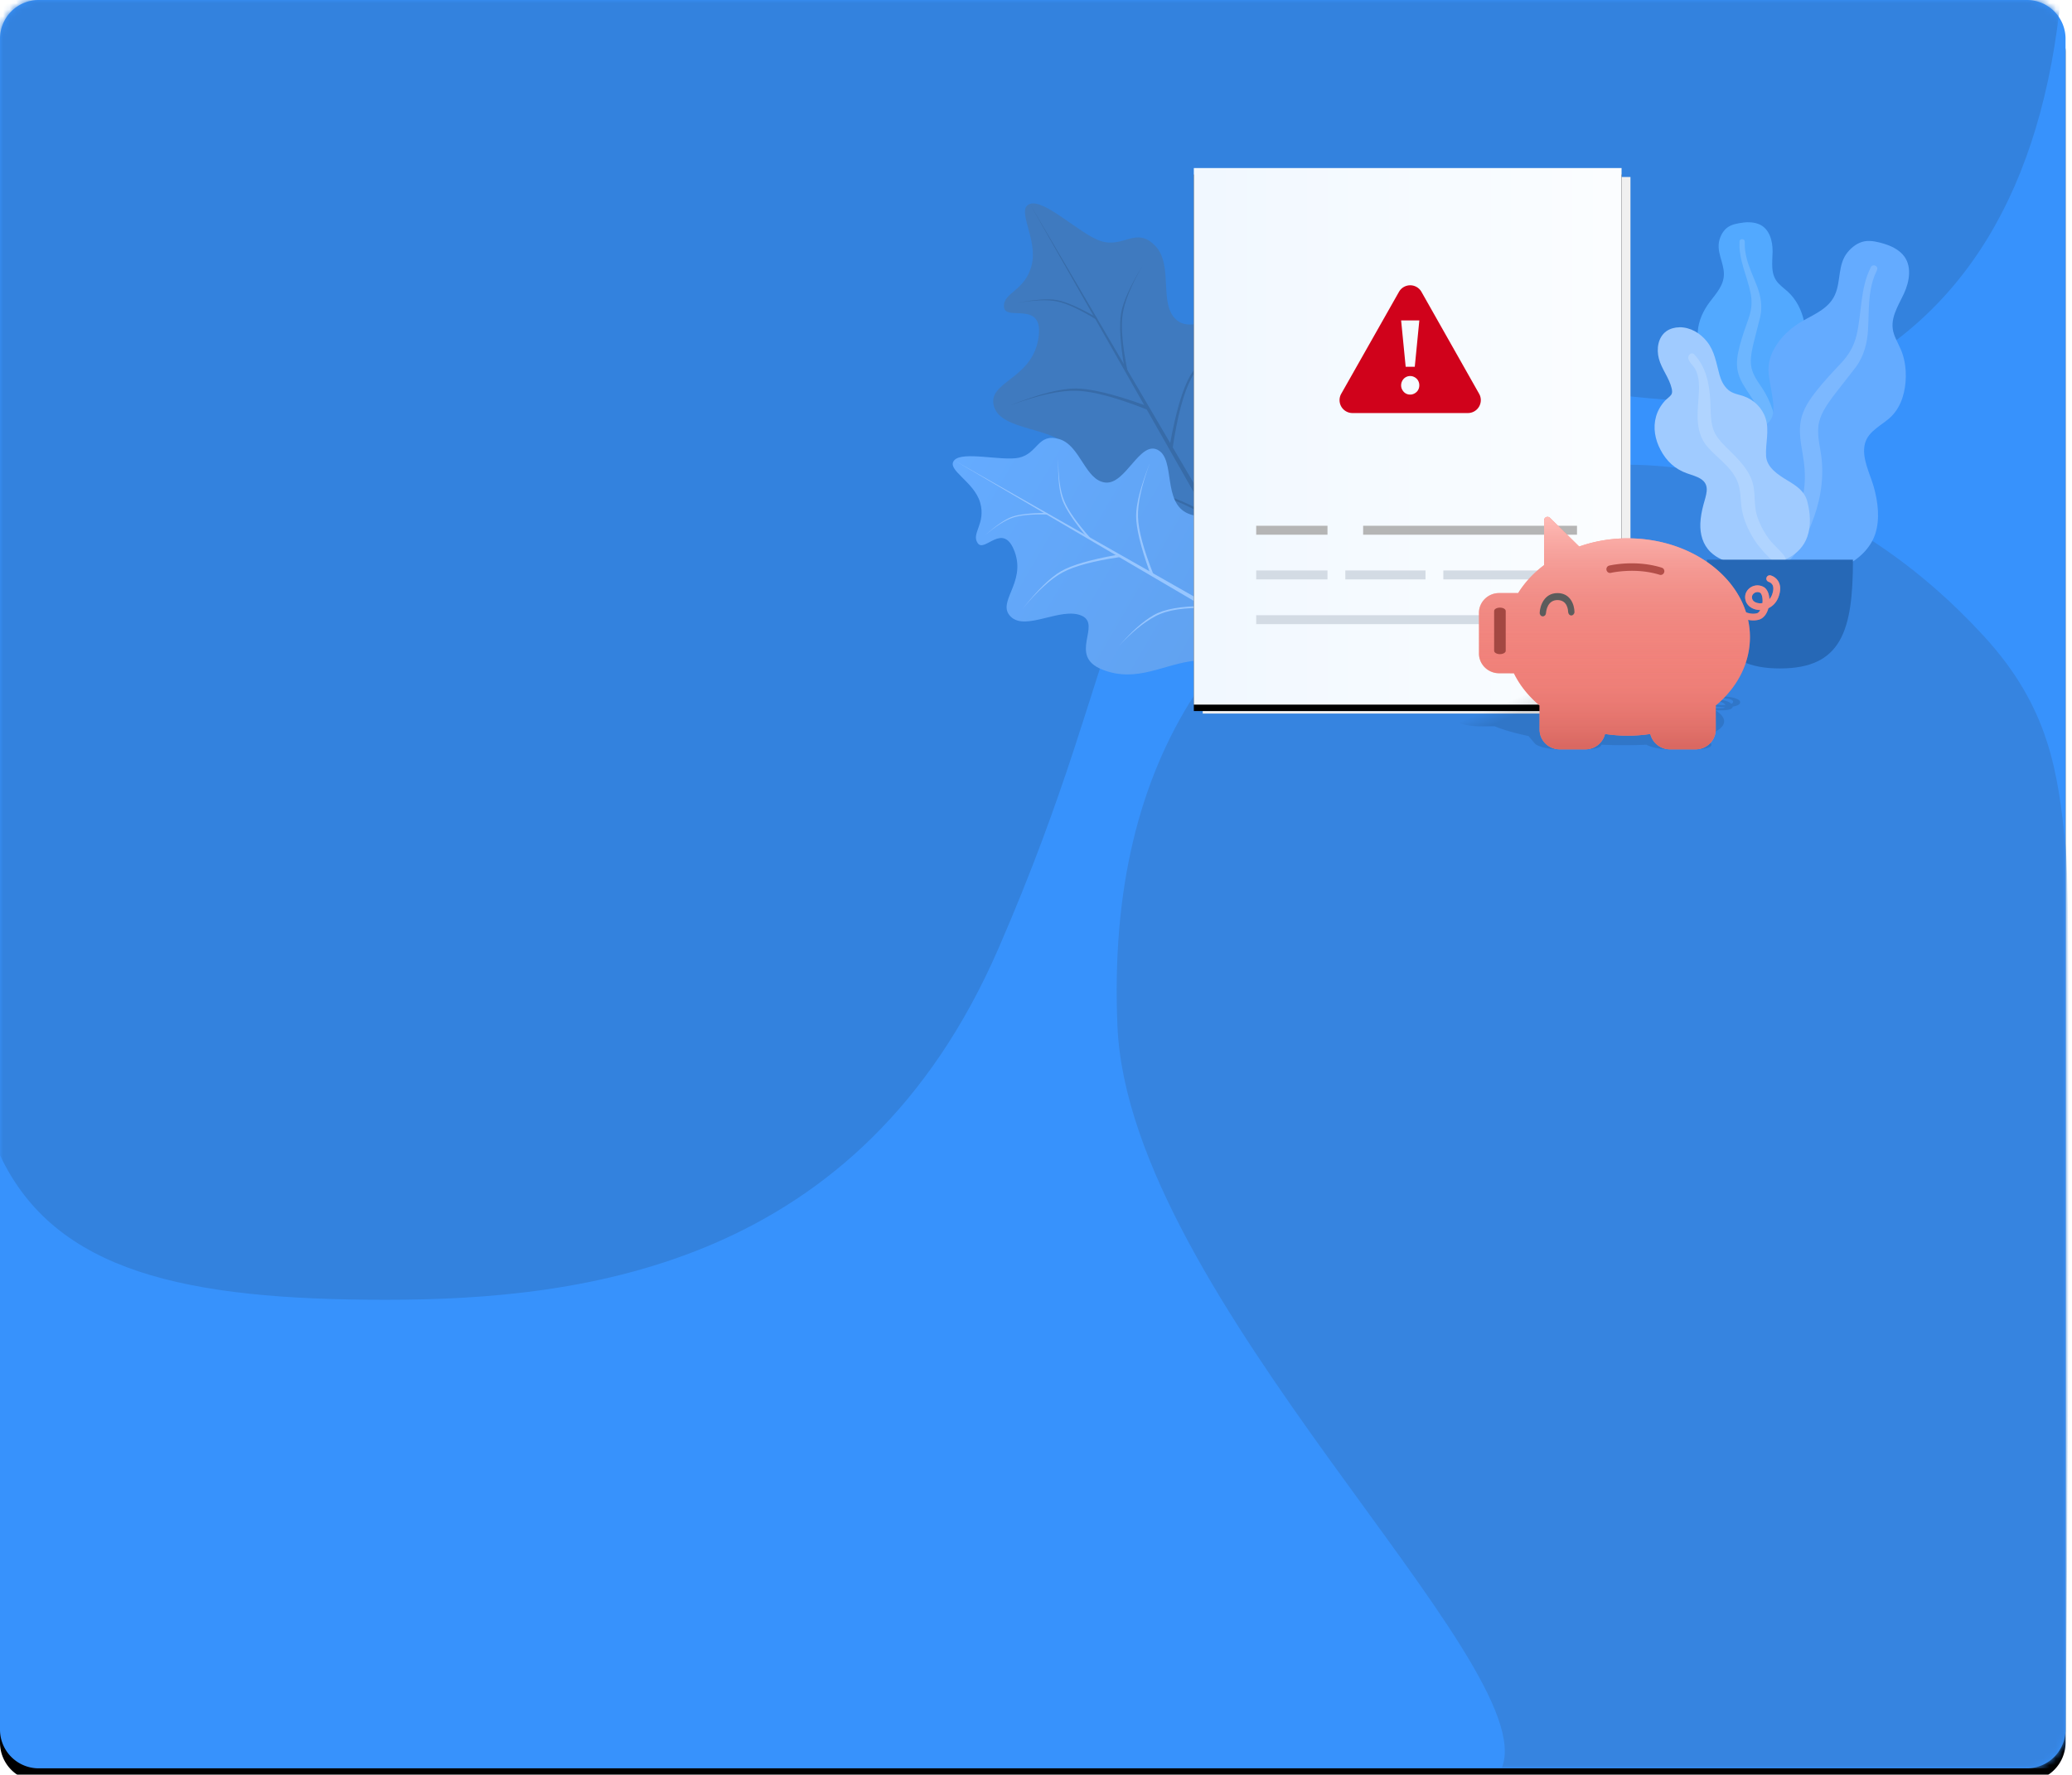 <svg xmlns="http://www.w3.org/2000/svg" xmlns:xlink="http://www.w3.org/1999/xlink" width="321" height="275"><defs><path id="A" d="M6 0h308a6 6 0 0 1 6 6v262a6 6 0 0 1-6 6H6a6 6 0 0 1-6-6V6a6 6 0 0 1 6-6z"/><filter id="B" width="102.5%" height="103.6%" x="-1.2%" y="-1.5%"><feOffset dy="2" in="SourceAlpha"/><feGaussianBlur stdDeviation="1"/><feColorMatrix result="C" values="0 0 0 0 0 0 0 0 0 0 0 0 0 0 0 0 0 0 0.048 0"/><feOffset in="SourceAlpha"/><feGaussianBlur stdDeviation="1"/><feColorMatrix result="F" values="0 0 0 0 0 0 0 0 0 0 0 0 0 0 0 0 0 0 0.12 0"/><feMerge><feMergeNode in="C"/><feMergeNode in="F"/></feMerge></filter><linearGradient id="C" x1="50%" x2="50%" y1="0%" y2="100%"><stop offset="0%" stop-color="#64abff"/><stop offset="100%" stop-color="#60a0ed"/></linearGradient><linearGradient id="D" x1="0%" x2="98.049%" y1="50%" y2="50%"><stop offset="2.752%" stop-color="#f1f8ff"/><stop offset="100%" stop-color="#fbfdff"/></linearGradient><path id="E" d="M0 0h66.266v83.14H0z"/><filter id="F" width="110.6%" height="108.4%" x="-5.3%" y="-3%"><feOffset dy="1" in="SourceAlpha"/><feGaussianBlur stdDeviation="1"/><feColorMatrix values="0 0 0 0 0 0 0 0 0 0 0 0 0 0 0 0 0 0 0.044 0"/></filter><linearGradient id="G" x1="13.673%" x2="23.749%" y1="47.175%" y2="52.825%"><stop offset="0%" stop-opacity="0"/><stop offset="100%" stop-opacity=".105"/></linearGradient><linearGradient id="H" x1="50%" x2="50%" y1="50%" y2="100%"><stop offset="0%" stop-color="#ee817a" stop-opacity="0"/><stop offset="100%" stop-color="#d86760"/></linearGradient><linearGradient id="I" x1="50%" x2="50%" y1="0%" y2="73.495%"><stop offset="0%" stop-color="#ffbbb6"/><stop offset="100%" stop-color="#d86760" stop-opacity="0"/></linearGradient><path id="J" d="M91.505 64.998c-.408-.76-1.144-.962-1.223-.988-.286-.073-.572.094-.646.374-.053.198.02.4.164.515.058.052.132.1.217.12a1.01 1.01 0 0 1 .556.463c.19.348.164.868-.064 1.498-.11.302-.26.536-.424.718-.042-.8-.307-1.555-.884-1.893-.048-.026-.1-.047-.154-.073a1.94 1.94 0 0 0-2.059.276c-.625.52-.82 1.316-.52 2.085.042.11.1.208.164.307.392.593 1.16.972 2.028.972-.122.27-.312.452-.52.504-.593.15-1.202.026-1.662-.146l-.302-.832c-2.446-6.162-9.61-10.634-18.043-10.634-2.626 0-5.173.447-7.513 1.27l-4.532-4.45a.54.54 0 0 0-.577-.114.52.52 0 0 0-.328.478v6.963c-1.625 1.222-2.997 2.683-4.018 4.332h-2.95c-1.72 0-3.124 1.378-3.124 3.068V76.1c0 1.7 1.403 3.068 3.124 3.068h.847l1.445.01c.91 1.856 2.245 3.526 3.976 4.976v3.734c0 1.7 1.403 3.068 3.124 3.068h3.98a3.13 3.13 0 0 0 3.034-2.382 23.33 23.33 0 0 0 7.015 0 3.14 3.14 0 0 0 3.034 2.382h3.98c1.72 0 3.124-1.378 3.124-3.068v-3.734c3.42-2.86 5.3-6.62 5.3-10.603 0-.905-.106-1.794-.29-2.657a3.96 3.96 0 0 0 .799.088c.265 0 .54-.03.82-.1.72-.182 1.276-.842 1.53-1.794.64-.296 1.234-.853 1.567-1.752.334-.93.34-1.716 0-2.34zm-3.838 1.804c.148-.125.36-.213.582-.213a.75.75 0 0 1 .408.109c.25.146.44.806.355 1.596-.143.026-.26.03-.334.036-.572 0-1.08-.244-1.223-.608-.026-.062-.042-.12-.053-.172-.08-.406.154-.655.265-.75z"/></defs><g fill="none" fill-rule="evenodd"><mask id="K" fill="#fff"><use xlink:href="#A"/></mask><use fill="#000" filter="url(#B)" xlink:href="#A"/><use fill="#3792fc" xlink:href="#A"/><g fill-rule="nonzero"><path fill="#3382de" d="M29.868 55.267C10.544 42.832.588 20.076 0-13h320v192c-8.533 18.133-28.8 22.4-59.733 22.4s-73.6-5.333-94.933-54.4-13.998-61.653-42.667-81.067-63.814 7.985-92.8-10.667z" mask="url(#K)" transform="matrix(-1 0 0 1 320.001 0)"/><path fill="#3684e0" d="M307.373 98.598c10.178 11.1 11.44 21.14 12.627 32.402.715 6.795.715 54.46 0 143h-87.36c6.694-15.95-57.737-73.006-59.522-115s16.708-67.955 51.168-81.546 63.7 0 83.088 21.144z" mask="url(#K)"/></g><g transform="translate(138.293 19.8)"><g fill-rule="nonzero"><path fill="#52a9ff" d="M131.736 14.686c.83-.102 1.717-.066 2.5.263 1.643.7 2.1 2.643 2.087 4.223-.024 1.7-.385 3.558.906 4.93.593.63 1.33 1.112 1.914 1.754.623.686 1.11 1.47 1.473 2.312.664 1.547 1 3.367.383 5-.535 1.43-1.88 2.72-1.59 4.344.303 1.695 2.01 2.99 3.076 4.254 1.207 1.43 2.32 3.255 2.5 5.13.175 1.796-.605 3.612-1.803 4.97-2.393 2.712-5.99 4.042-9.616 4.034-1.54-.004-3.283-.073-4.612-.902-.41-.256-.627-.544-.87-.943-.22-.358-.508-.59-.843-.845-.735-.557-1.266-1.307-1.605-2.147-1.316-3.263-.264-7.3 1.578-10.198.436-.687.794-1.347.582-2.165-.22-.854-.765-1.625-1.246-2.36-.475-.726-1.018-1.418-1.39-2.203-.39-.822-.5-1.683-.43-2.582.13-1.7.857-3.25 1.888-4.608.993-1.31 2.16-2.56 2.16-4.276.003-1.818-1.2-3.435-.693-5.283.214-.765.644-1.55 1.336-2.01.664-.44 1.54-.584 2.323-.68z"/><path fill="#6db6ff" d="M131.194 17.592c.016-.244.305-.39.532-.327.3.084.294.364.286.614-.024.768.087 1.514.27 2.26.383 1.55 1.09 2.976 1.65 4.464s.823 3.022.495 4.595l-1.114 4.413c-.28 1.31-.577 2.69-.15 3.995.4 1.257 1.315 2.28 1.967 3.416 1.35 2.35 1.948 4.96 2.028 7.643.037 1.246.004 2.504-.285 3.726-.166.704-.39 1.655-.99 2.14-.278.224-.752.302-.986-.03-.22-.31-.027-.793.043-1.125.302-1.436.362-2.904.3-4.362-.07-1.412-.236-2.822-.68-4.17-.412-1.252-1.038-2.376-1.774-3.47-.75-1.116-1.53-2.234-1.84-3.557-.315-1.343-.06-2.7.283-4.027.362-1.393.836-2.747 1.326-4.102.478-1.32.647-2.57.383-3.953-.52-2.73-1.915-5.295-1.733-8.14z"/><path fill="#64abff" d="M153.67 18c1.028.313 2.05.817 2.782 1.608 1.558 1.682 1.08 4.225.22 6.08-.926 2-2.33 4.008-1.538 6.3.364 1.054.975 2.01 1.32 3.07.368 1.135.527 2.317.507 3.502-.038 2.176-.615 4.498-2.184 6.1-1.38 1.41-3.64 2.236-4.156 4.31-.54 2.163.778 4.584 1.363 6.633.662 2.32 1.002 5.058.227 7.37-.742 2.215-2.616 3.956-4.737 4.938-4.238 1.96-9.158 1.66-13.407-.24-1.804-.807-3.812-1.797-4.933-3.47-.346-.517-.45-.97-.524-1.57-.068-.538-.284-.964-.543-1.438-.57-1.042-.795-2.206-.75-3.376.178-4.545 3.542-8.77 7.23-11.238.874-.584 1.642-1.18 1.825-2.258.19-1.125-.04-2.32-.217-3.44-.175-1.106-.446-2.207-.468-3.33-.023-1.175.303-2.25.858-3.278 1.043-1.93 2.72-3.396 4.646-4.465 1.855-1.03 3.883-1.904 4.79-3.93.962-2.148.393-4.693 1.974-6.61.655-.793 1.573-1.498 2.628-1.68 1.01-.174 2.116.113 3.083.407z"/><path fill="#7cb8ff" d="M151.57 21.553c.146-.28.56-.303.793-.108.306.257.153.586.013.877-.43.897-.7 1.838-.864 2.817-.362 2.035-.28 4.097-.403 6.153s-.617 4-1.824 5.7l-3.61 4.64c-1.01 1.403-2.08 2.882-2.265 4.65-.178 1.703.345 3.39.514 5.078.35 3.493-.314 6.896-1.624 10.116-.608 1.495-1.305 2.967-2.28 4.263-.562.746-1.32 1.756-2.28 2.015-.442.12-1.038-.038-1.137-.554-.094-.484.383-.953.638-1.3 1.103-1.542 1.942-3.248 2.62-5.013.657-1.71 1.2-3.467 1.385-5.297.173-1.7.03-3.36-.26-5.042-.294-1.716-.62-3.45-.293-5.178.334-1.756 1.347-3.24 2.436-4.62 1.152-1.46 2.413-2.814 3.695-4.162 1.25-1.314 2.1-2.705 2.515-4.48.82-3.508.53-7.276 2.23-10.55z"/><path fill="#a0cbff" d="M121.89 30.904c1.71 0 3.212.908 4.247 2.196 1.212 1.508 1.457 3.35 1.95 5.146.245.894.666 1.782 1.404 2.4.67.553 1.524.663 2.327.933 1.606.54 2.903 1.84 3.415 3.425.625 1.934-.037 3.885.077 5.845.105 1.8 1.877 2.923 3.302 3.786 1.406.85 2.672 1.648 3.096 3.305.45 1.758.6 3.72-.022 5.458-1.035 2.892-4.065 4.166-6.993 4.363-2.657.18-5.998-.102-7.994-2.034-1.194-1.156-1.626-2.773-1.573-4.382.033-1 .23-1.992.487-2.958.18-.685.426-1.367.496-2.075.185-1.884-1.553-2.246-3.032-2.763-1.88-.657-3.196-1.9-4.11-3.63-.852-1.6-1.2-3.418-.7-5.19.26-.905.734-1.727 1.376-2.426.283-.308.68-.564.936-.887.238-.302.186-.693.104-1.046-.38-1.632-1.56-2.984-1.984-4.613-.382-1.47-.156-3.3 1.186-4.25.58-.4 1.295-.587 2.004-.592z"/><path fill="#b0d4ff" d="M124.22 35.157c1.812 1.933 2.304 4.556 2.45 7.098.08 1.426-.003 2.93.415 4.312.358 1.183 1.196 2.088 2.06 2.943 1.74 1.72 3.68 3.47 4.2 5.962.3 1.462.097 2.972.5 4.417.375 1.314 1.036 2.605 1.84 3.715.647.894 1.5 1.578 2.197 2.41.216.254.525.63.436.988-.104.42-.64.553-1.018.487-.884-.154-1.63-1-2.207-1.615-.845-.9-1.564-1.866-2.148-2.95-.648-1.205-1.17-2.483-1.393-3.835-.23-1.402-.116-2.864-.645-4.21-.89-2.264-3.046-3.6-4.606-5.366-1.943-2.2-1.653-4.936-1.454-7.642.11-1.487.218-3.166-.532-4.523-.286-.518-.924-1-1.048-1.6-.113-.54.503-1.085.954-.603z"/><path fill="#2668b6" d="M126.152 66.925c0 11.056 1.8 16.85 11.31 16.85s11.31-5.793 11.31-16.85h-22.62z"/><path fill="#3f7abf" d="M58.228 73.825c3.4-7.59 6.54-21.766 5.72-26.347s-5.707-.15-8.997-4.458 3.143-10.192 1.052-13.477-8.657 2.71-11.82.39-.547-8.577-3.512-11.646-4.867.42-8.46-.746c-3.112-1.01-8.676-6.543-10.945-5.746s1.3 5.417.265 9.5-4.484 4.182-4.28 6.493 6.402-1.287 5.3 5-7.974 6.55-6.85 10.39 9.295 3.104 11.822 6.568-6.2 5.298-1.72 10.926 10.82 4.88 16.347 7.453c4.82 2.244 7.916 6.053 14.365 6.707.41.042 1.55-.61 1.724-.996z"/><g fill="#376ba8"><path d="M59.98 49.783c-2.565 2.38-4.447 4.696-5.646 6.945s-1.594 5.548-1.184 9.896l-.4-.7c-.233-4.36.228-7.545 1.383-9.55s3.104-4.205 5.846-6.6zm-29.108 8.515c3.344-1.03 6.3-1.504 8.837-1.417s5.716 1.327 9.507 3.724l-.4-.7c-3.9-2.25-6.993-3.376-9.307-3.378s-5.194.585-8.638 1.763zM53.3 31.063c-3.485 2.912-5.827 5.492-7.026 7.74s-2.17 5.88-2.908 10.9l-.4-.7c.917-5.025 1.952-8.54 3.107-10.546s3.563-4.47 7.225-7.396zm-34.97 11.9c4.264-1.562 7.67-2.3 10.217-2.214s6.176 1.062 10.886 2.927l-.4-.7c-4.8-1.72-8.372-2.58-10.687-2.582s-5.654.85-10.017 2.56zm20.402-21.628c-1.8 3.088-2.825 5.624-3.106 7.608s-.022 4.927.778 8.828l-.48-.403c-.673-3.96-.852-6.834-.538-8.626s1.43-4.26 3.346-7.407zm-19.555 5.827c2.715-.484 4.83-.566 6.344-.245s3.582 1.286 6.202 2.898l-.166-.455c-2.696-1.535-4.736-2.425-6.12-2.67s-3.47-.088-6.26.473z"/><path d="M21.262 11.798L64.85 86.09l-1.035.597z"/></g><path fill="url(#C)" d="M17.975 59.012C23.438 55.07 31.37 46.4 32.65 42.857s-3.94-2.415-4.503-6.767 6.33-5.873 6.192-9.022-7.167-1.604-8.444-4.51 3.088-6.234 2.252-9.586-3.583-1.675-5.63-3.947c-1.772-1.968-3.434-8.1-5.348-8.46S15.88 4.884 13.5 7.33s-4.836 1.117-5.63 2.82 5.01 1.69 1.69 5.64S1.327 17.155.563 20.3s5.26 5.94 5.63 9.4-6.49 1.205-5.63 6.963 5.6 7.8 8.444 11.842c2.472 3.525 3.1 7.448 7.356 10.517.27.196 1.333.2 1.612 0z" transform="rotate(300 57.487 32.658)"/><g fill="#97c6ff"><path d="M52.05 62.5c-.835 2.707-1.217 5.092-1.147 7.154s1.128 4.534 3.175 7.417l-.56-.323c-1.93-2.963-2.894-5.382-2.896-7.255s.474-4.204 1.427-6.993zM35.1 80.24c1.927-2.076 3.8-3.6 5.622-4.57s4.545-1.383 8.172-1.237l-.56-.323c-3.638-.002-6.27.464-7.892 1.4s-3.404 2.512-5.342 4.732zm4.7-28.175c-1.264 3.452-1.862 6.2-1.792 8.27s.86 5 2.37 8.812l-.56-.323c-1.4-3.894-2.088-6.777-2.1-8.65s.7-4.577 2.072-8.1zM20.098 74.562c2.357-2.82 4.446-4.717 6.267-5.687s4.76-1.755 8.817-2.354l-.56-.323c-4.068.742-6.913 1.58-8.537 2.516s-3.62 2.885-5.987 5.85zm5.55-23.42c-.005 2.9.296 5.086.902 6.6s1.98 3.463 4.12 5.874l-.5-.088c-2.074-2.503-3.364-4.446-3.87-5.83s-.723-3.566-.652-6.547zm-11.35 12c1.707-1.438 3.157-2.35 4.348-2.74s3.032-.548 5.52-.478l-.3-.252c-2.5.015-4.302.217-5.37.604s-2.47 1.343-4.198 2.866z"/><path d="M9.532 51.53l60.628 34.44-.483.837z"/></g></g><g transform="translate(45.74 5.351)"><g transform="translate(.918 .888)"><path fill="#f0f0f0" d="M1.38 1.386h66.265v83.14H1.38z"/><use fill="#000" filter="url(#F)" xlink:href="#E"/><use fill="url(#D)" xlink:href="#E"/><path d="M9.664 69.283h46.938v1.386H9.664zm28.99-6.928h17.947v1.386H38.655zm-15.185 0h12.425v1.386H23.47zm-13.806 0h11.044v1.386H9.664z" fill="#d3dbe4"/><path d="M26.23 55.427h33.133v1.386H26.23zm-16.566 0h11.044v1.386H9.664z" fill="#b5b5b5"/><path fill="#d0021b" fill-rule="nonzero" d="M34.51 18.427a2 2 0 0 1 .755.755L44.2 34.976a2 2 0 0 1-1.74 2.986H24.577a2 2 0 0 1-1.74-2.986l8.946-15.795a2 2 0 0 1 2.726-.755zm-.993 13.8c-.193 0-.376.038-.55.114a1.37 1.37 0 0 0-.448.312 1.47 1.47 0 0 0-.296.464c-.072.177-.108.362-.108.555a1.36 1.36 0 0 0 .116.562 1.61 1.61 0 0 0 .303.456c.125.132.272.233.44.304s.35.106.542.106.376-.038.55-.114a1.52 1.52 0 0 0 .455-.304c.13-.127.23-.28.303-.456s.108-.367.108-.57c0-.193-.036-.377-.108-.555s-.173-.33-.303-.456a1.52 1.52 0 0 0-.455-.304c-.173-.076-.356-.114-.55-.114zm1.416-8.618h-2.818l.705 7.182h1.41l.705-7.182z"/></g><g fill-rule="nonzero"><path fill="url(#G)" d="M84.936 83.094c-.6-.23-1.387-.29-1.473-.3-.304-.022-.548.028-.55.113-.003.06.12.118.294.156.07.016.157.03.247.036.005 0 .393.033.673.14s.384.263.315.454c-.035.09-.124.162-.242.217-.242-.24-.7-.47-1.363-.573l-.172-.022c-.746-.094-1.526-.065-2 .083-.493.157-.488.398.01.632.07.033.153.063.242.093.542.18 1.406.295 2.274.295-.053.082-.198.137-.39.153a9.75 9.75 0 0 1-1.699-.044l-.512-.252c-4.005-1.866-12.3-3.22-20.734-3.22-2.626 0-5.06.135-7.192.384l-5.658-1.348a1.81 1.81 0 0 0-.606-.035c-.176.024-.26.082-.207.145l1.762 2.11c-1.316.37-2.318.813-2.922 1.312H42.1c-1.72 0-2.775.417-2.347.93l1.592 1.906c.428.512 2.18.93 3.9.93h.847l1.448.003c1.38.562 3.137 1.068 5.235 1.507l.945 1.13c.428.512 2.18.93 3.9.93h3.98c1.46 0 2.457-.3 2.43-.72 2.408.107 4.78.107 7.015 0 .666.41 2.18.72 3.636.72h3.98c1.72 0 2.775-.417 2.347-.93l-.945-1.13c2.696-.866 3.624-2.005 2.616-3.21-.23-.274-.56-.543-.964-.805.267.016.54.027.822.027a10.31 10.31 0 0 0 .796-.03c.674-.055 1.063-.255 1.076-.543.566-.1 1.018-.258 1.124-.53.098-.282-.095-.52-.592-.71zm-3.382.547c.117-.038.306-.065.528-.065a2.69 2.69 0 0 1 .435.033c.286.044.643.244.76.484-.136.008-.252.01-.324.01-.572 0-1.142-.074-1.377-.184-.042-.02-.073-.036-.096-.052-.182-.123-.012-.198.075-.227z"/><use xlink:href="#J" fill="#f78780"/><use xlink:href="#J" fill="url(#H)"/><use xlink:href="#J" fill="url(#I)"/></g><path fill="#5c5c5c" d="M57.247 66.75c-2.058 0-2.7 1.98-2.748 3.03-.015.3.19.555.46.57h.03c.26 0 .474-.223.49-.517 0-.005 0-.022.005-.044.024-.3.23-1.96 1.77-1.96 1.59 0 1.648 1.65 1.653 1.84.015.3.225.544.49.544s.49-.245.49-.544c-.01-1.012-.557-2.922-2.635-2.922z"/><path fill="#a34842" d="M48.34 69c-.494 0-.897.232-.897.515v6.176c0 .283.404.515.897.515s.897-.232.897-.515v-6.176c0-.283-.395-.515-.897-.515z"/><path fill="#b34e48" d="M65.52 63.614c.398-.086 3.978-.826 7.565.298.056.017.112.023.162.023a.57.57 0 0 0 .538-.407c.1-.304-.073-.626-.37-.717-3.782-1.188-7.44-.482-8.136-.327a.58.58 0 0 0-.431.683c.067.32.37.517.672.448z"/></g></g></g></svg>